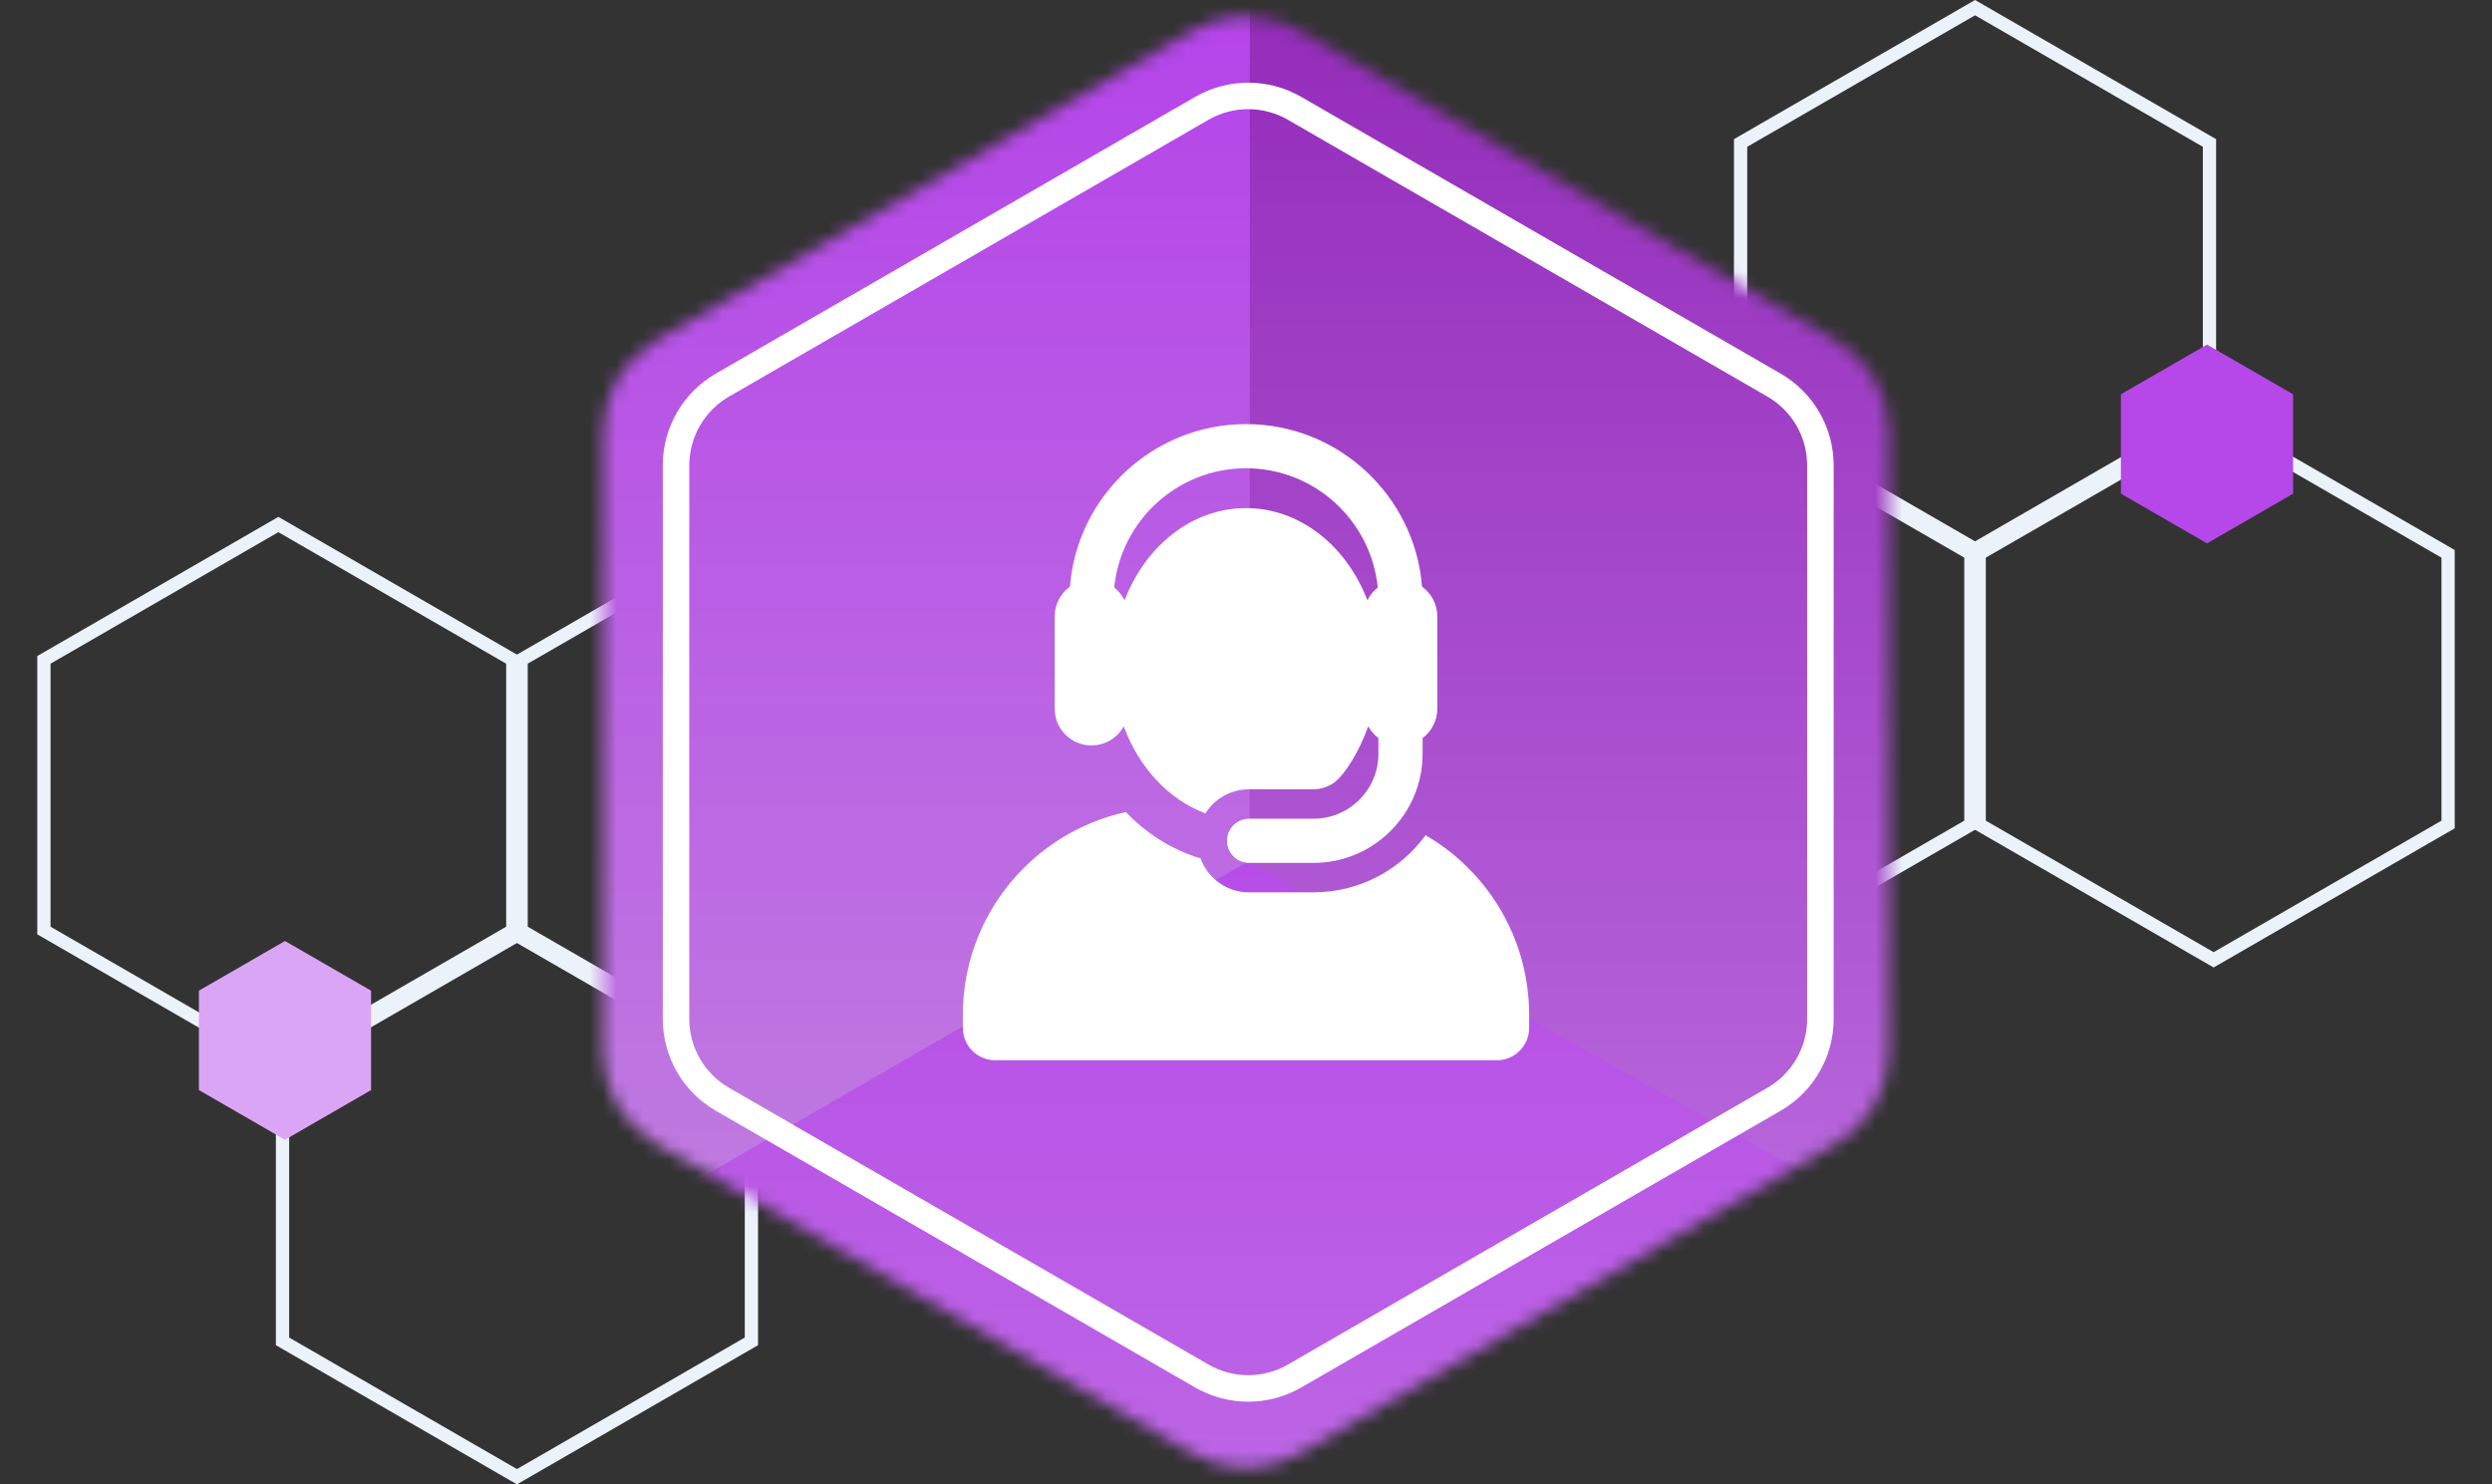 <svg width="188" height="112" viewBox="0 0 188 112" fill="none" xmlns="http://www.w3.org/2000/svg">
<rect x="0" y="0" width="188" height="112" fill="#333333" stroke="none"/>
<path d="M21.314 101.211L39 111.423L56.687 101.211V80.789L39 70.577L21.314 80.789V101.211Z" stroke="#EBF2FA"/>
<path d="M3.313 70.211L21 80.423L38.687 70.211V49.789L21 39.577L3.313 49.789V70.211Z" stroke="#EBF2FA"/>
<path d="M21.5 86L27.995 82.25V74.75L21.5 71L15.005 74.75V82.25L21.5 86Z" fill="#DBA5F5"/>
<path d="M39.313 70.211L57 80.423L74.686 70.211V49.789L57 39.577L39.313 49.789V70.211Z" stroke="#EBF2FA"/>
<path d="M166.687 10.789L149 0.577L131.313 10.789V31.211L149 41.423L166.687 31.211V10.789Z" stroke="#EBF2FA"/>
<path d="M184.687 41.789L167 31.577L149.313 41.789V62.211L167 72.423L184.687 62.211V41.789Z" stroke="#EBF2FA"/>
<path d="M166.5 26L160.005 29.75V37.25L166.5 41L172.995 37.25V29.75L166.5 26Z" fill="#B647E9"/>
<path d="M148.687 41.789L131 31.577L113.313 41.789V62.211L131 72.423L148.687 62.211V41.789Z" stroke="#EBF2FA"/>
<mask id="mask0_343_112" style="mask-type:alpha" maskUnits="userSpaceOnUse" x="45" y="1" width="98" height="110">
<path d="M90 2.309C92.475 0.88 95.525 0.88 98 2.309L138.497 25.691C140.973 27.12 142.497 29.761 142.497 32.619V79.381C142.497 82.239 140.973 84.88 138.497 86.309L98 109.691C95.525 111.12 92.475 111.12 90 109.691L49.503 86.309C47.027 84.88 45.503 82.239 45.503 79.381V32.619C45.503 29.761 47.027 27.12 49.503 25.691L90 2.309Z" fill="#C4C4C4"/>
</mask>
<g mask="url(#mask0_343_112)">
<path d="M94.296 65.52V-7.467L165.76 -32V106L94.296 65.52Z" fill="url(#paint0_linear_343_112)"/>
<path d="M94.296 65.52V-7.467L24.064 -32V106L94.296 65.52Z" fill="url(#paint1_linear_343_112)"/>
<path d="M-9 124.661L94.144 65L200.81 124.661H-9Z" fill="url(#paint2_linear_343_112)"/>
</g>
<path d="M90.667 8.175C92.833 6.925 95.501 6.925 97.667 8.175L133.835 29.057C136 30.307 137.335 32.618 137.335 35.119V76.881C137.335 79.382 136 81.693 133.835 82.943L97.667 103.825C95.501 105.075 92.833 105.075 90.667 103.825L54.5 82.943C52.334 81.693 51 79.382 51 76.881V35.119C51 32.618 52.334 30.307 54.5 29.057L90.667 8.175Z" stroke="white" stroke-width="2"/>
<path d="M107.548 63.018C105.647 65.629 102.568 67.329 99.098 67.329H94.23C92.549 67.329 91.117 66.262 90.574 64.767C89.905 64.568 89.249 64.309 88.608 63.99C87.252 63.316 86.02 62.403 84.936 61.272C77.903 62.817 72.639 69.084 72.639 76.581V77.561C72.639 78.908 73.731 80 75.078 80H112.922C114.269 80 115.361 78.908 115.361 77.561V76.581C115.361 70.79 112.219 65.732 107.548 63.018Z" fill="white"/>
<path d="M82.343 56.245C83.392 56.245 84.304 55.664 84.777 54.806C84.789 54.84 84.802 54.874 84.814 54.908C84.818 54.918 84.822 54.928 84.826 54.938C85.935 57.857 88.093 60.304 90.938 61.373C91.626 60.28 92.843 59.553 94.23 59.553H99.098C99.584 59.553 100.036 59.416 100.432 59.194C101.097 58.822 101.696 57.878 102.005 57.378C102.499 56.578 102.882 55.729 103.222 54.805C103.413 55.152 103.675 55.453 103.99 55.689V56.883C103.99 59.58 101.796 61.775 99.098 61.775H94.23C93.31 61.775 92.564 62.521 92.564 63.441C92.564 64.362 93.31 65.108 94.23 65.108H99.098C103.633 65.108 107.323 61.418 107.323 56.883V55.689C107.997 55.183 108.434 54.376 108.434 53.468V48.443V46.516C108.434 45.589 107.979 44.768 107.281 44.264C106.739 37.411 100.99 32 94 32C87.01 32 81.26 37.411 80.719 44.264C80.021 44.768 79.566 45.589 79.566 46.516V53.467C79.566 55.006 80.816 56.245 82.343 56.245ZM94 35.333C99.174 35.333 103.442 39.287 103.941 44.333C103.613 44.59 103.345 44.919 103.16 45.297C101.588 41.195 98.078 38.339 94 38.339C89.834 38.339 86.38 41.293 84.845 45.281C84.843 45.286 84.841 45.292 84.839 45.297C84.654 44.92 84.386 44.59 84.058 44.333C84.558 39.287 88.825 35.333 94 35.333Z" fill="white"/>
<defs>
<linearGradient id="paint0_linear_343_112" x1="130.028" y1="-32" x2="130.028" y2="106" gradientUnits="userSpaceOnUse">
<stop stop-color="#8717AE"/>
<stop offset="1" stop-color="#BE70E2"/>
</linearGradient>
<linearGradient id="paint1_linear_343_112" x1="59.18" y1="-32" x2="59.18" y2="106" gradientUnits="userSpaceOnUse">
<stop stop-color="#B130ED"/>
<stop offset="1" stop-color="#C184DE"/>
</linearGradient>
<linearGradient id="paint2_linear_343_112" x1="95.905" y1="65" x2="95.905" y2="124.661" gradientUnits="userSpaceOnUse">
<stop stop-color="#B74DE8"/>
<stop offset="1" stop-color="#BE6CE4"/>
</linearGradient>
</defs>
</svg>
